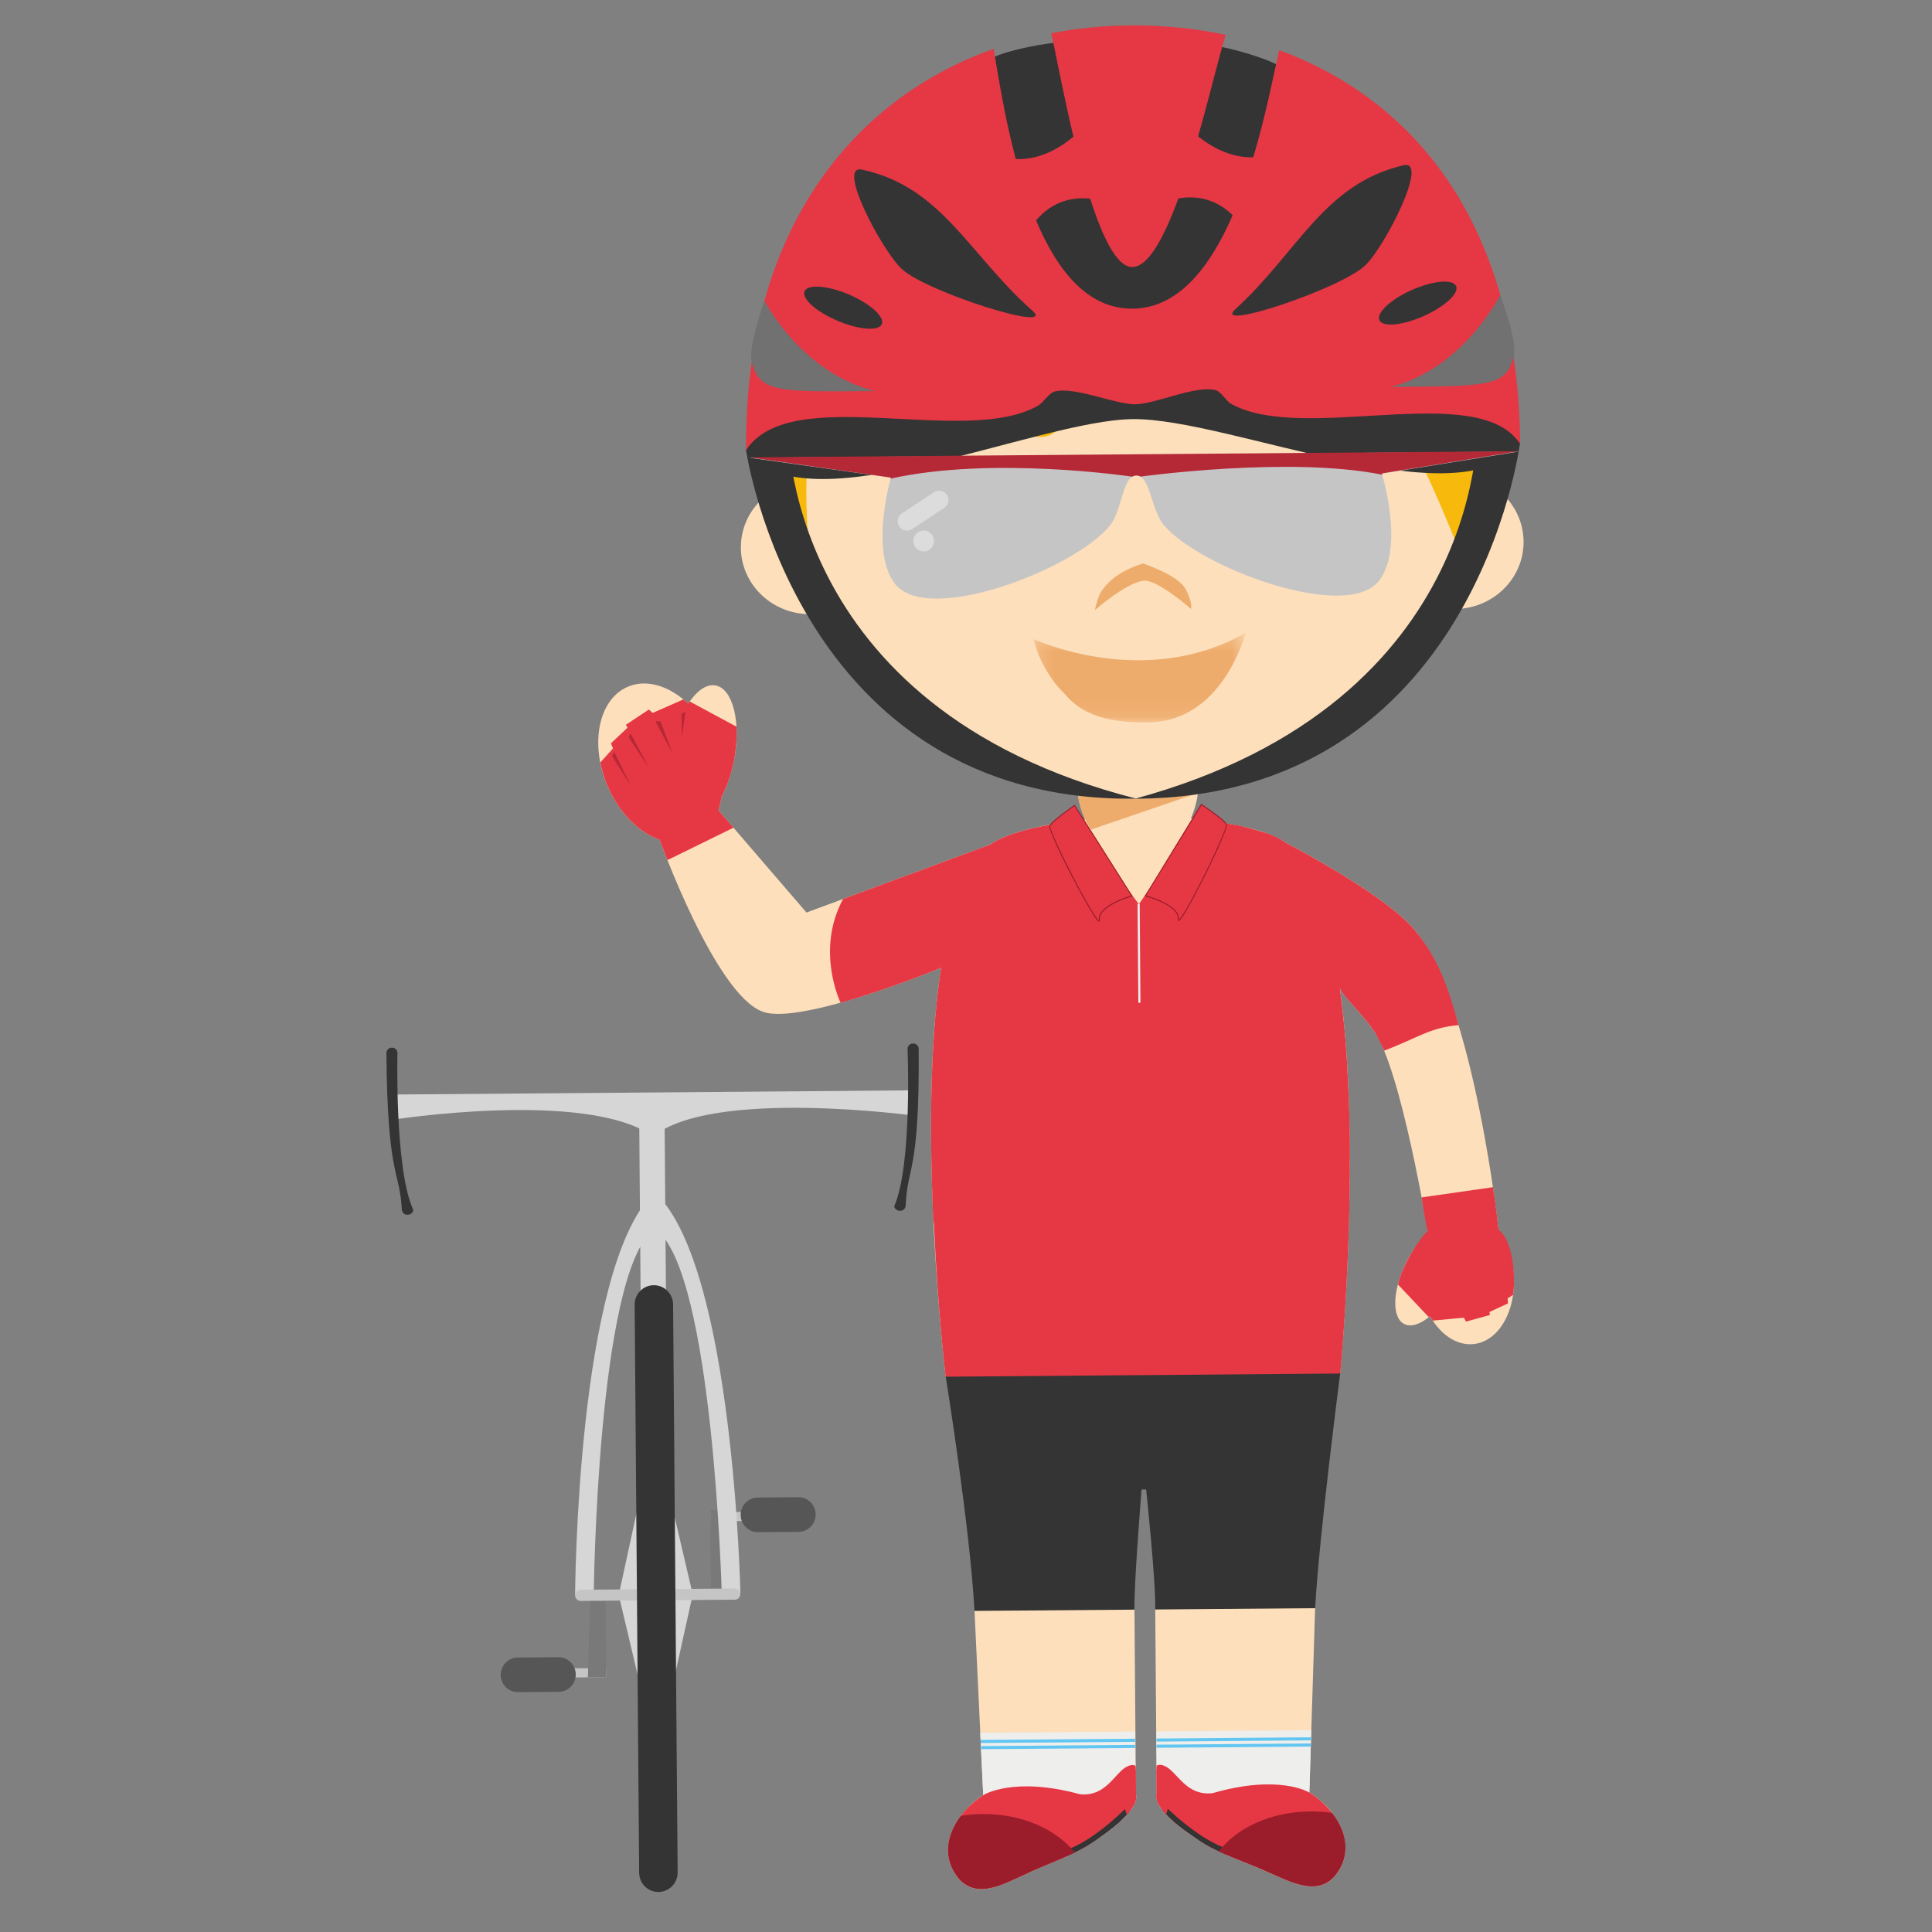 <?xml version="1.0" encoding="UTF-8"?>
<svg width="120px" height="120px" viewBox="0 0 120 120" version="1.1" xmlns="http://www.w3.org/2000/svg" xmlns:xlink="http://www.w3.org/1999/xlink">
    <rect x="0" y="0" width="120" height="120" fill="#808080" stroke="none"/>
    <!-- Generator: Sketch 51.1 (57501) - http://www.bohemiancoding.com/sketch -->
    <title>Cyclist</title>
    <desc>Created with Sketch.</desc>
    <defs>
        <polygon id="path-1" points="0.199 0.299 13.373 0.299 13.373 5.867 0.199 5.867"></polygon>
    </defs>
    <g id="Cyclist" stroke="none" stroke-width="1" fill="none" fill-rule="evenodd">
        <g id="Group-62" transform="translate(24, 1)">
            <path d="M46.554,110.434 L46.463,98.942 L36.527,99.021 L37.07,110.508 L37.083,110.508 C35.307,111.632 34.032,113.895 35.573,115.723 C36.735,117.006 38.418,115.969 39.695,115.414 C41.111,114.721 42.736,114.23 44.015,113.336 C44.836,112.746 45.813,112.104 46.367,111.222 C46.535,110.953 46.615,110.682 46.554,110.434" id="Fill-789" fill="#FDDFBB"></path>
            <path d="M57.32,110.347 L57.326,110.347 L57.686,98.851 L47.754,98.932 L47.844,110.421 C47.787,110.682 47.869,110.941 48.044,111.208 C48.616,112.081 49.593,112.709 50.43,113.286 C51.72,114.16 53.347,114.624 54.777,115.296 C56.069,115.826 57.77,116.839 58.906,115.536 C60.411,113.684 59.105,111.431 57.32,110.347" id="Fill-791" fill="#FDDFBB"></path>
            <path d="M50.152,84.34 L46.99,84.367 L44.083,84.388 L34.735,84.466 C34.735,84.466 36.258,93.937 36.527,99.055 L46.463,98.978 C46.412,97.659 46.903,91.517 46.903,91.517 L47.189,91.515 C47.189,91.515 47.8,97.258 47.753,98.968 L57.687,98.887 C57.917,94.523 59.246,84.268 59.246,84.268 L50.152,84.34 Z" id="Fill-793" fill="#333433"></path>
            <path d="M46.499,106.55 L36.884,106.626 L37.07,110.489 L37.082,110.489 C36.769,110.684 36.477,110.928 36.218,111.183 L36.238,113.663 L43.603,113.601 C43.743,113.52 43.881,113.433 44.014,113.336 C44.835,112.746 45.812,112.092 46.368,111.214 C46.536,110.945 46.615,110.665 46.553,110.415 L46.53,110.415 L46.499,106.55 Z" id="Fill-795" fill="#EEEEED"></path>
            <polygon id="Fill-797" fill="#61C6F1" points="36.907 107.069 36.913 107.262 46.503 107.187 46.501 106.995"></polygon>
            <polygon id="Fill-799" fill="#61C6F1" points="36.927 107.453 36.937 107.644 46.505 107.569 46.505 107.377"></polygon>
            <path d="M58.876,111.79 C58.481,111.223 57.922,110.707 57.319,110.328 L57.325,110.328 L57.449,106.461 L47.825,106.54 L47.856,110.403 L47.844,110.403 C47.784,110.658 47.869,110.933 48.044,111.2 C48.615,112.069 49.593,112.701 50.432,113.287 C50.564,113.369 50.703,113.465 50.847,113.545 L58.891,113.479 L58.876,111.79 Z" id="Fill-801" fill="#EEEEED"></path>
            <polygon id="Fill-803" fill="#61C6F1" points="47.829 107.174 57.426 107.098 57.432 106.905 47.827 106.984"></polygon>
            <polygon id="Fill-805" fill="#61C6F1" points="47.831 107.557 57.416 107.48 57.42 107.287 47.831 107.366"></polygon>
            <path d="M37.092,110.49 L37.069,110.482 L37.069,110.49 L37.081,110.49 C35.308,111.643 34.033,113.885 35.571,115.709 C36.734,116.999 38.419,115.968 39.696,115.409 C41.111,114.717 42.734,114.231 44.014,113.337 C44.837,112.744 45.812,112.09 46.367,111.215 C46.536,110.945 46.614,110.666 46.555,110.415 L46.54,108.703 C46.54,108.703 46.423,108.532 46.032,108.708 C45.248,109.06 44.742,110.618 43.072,110.442 C38.925,109.316 37.092,110.49 37.092,110.49" id="Fill-807" fill="#E63744"></path>
            <path d="M46.24,111.4 L46.031,111.207 C46.031,111.207 43.926,113.398 42.089,113.95 L42.258,114.29 C42.881,114.017 43.476,113.712 44.015,113.338 C44.782,112.783 45.677,112.184 46.24,111.4" id="Fill-809" fill="#333433"></path>
            <path d="M37.031,111.673 C36.571,111.675 36.114,111.714 35.676,111.787 C35.674,111.797 35.67,111.797 35.666,111.803 C34.795,112.971 34.503,114.441 35.571,115.71 C36.733,116.997 38.418,115.968 39.695,115.409 C40.677,114.931 41.757,114.552 42.756,114.062 C41.6,112.615 39.467,111.652 37.031,111.673" id="Fill-811" fill="#9B1D2B"></path>
            <path d="M46.488,108.895 C46.09,108.897 45.77,109.64 45.776,110.559 C45.782,111.011 45.862,111.41 45.992,111.712 C46.128,111.555 46.257,111.39 46.366,111.214 C46.535,110.944 46.615,110.665 46.553,110.414 L46.541,108.895 L46.488,108.895 Z" id="Fill-813" fill="#E63744"></path>
            <path d="M57.307,110.328 L57.326,110.32 L57.326,110.328 L57.32,110.328 C59.105,111.45 60.412,113.672 58.906,115.524 C57.77,116.829 56.067,115.827 54.777,115.288 C53.347,114.62 51.72,114.16 50.43,113.287 C49.593,112.705 48.614,112.069 48.044,111.2 C47.869,110.933 47.781,110.658 47.843,110.403 L47.83,108.693 C47.83,108.693 47.941,108.517 48.342,108.689 C49.124,109.028 49.653,110.579 51.327,110.374 C55.45,109.181 57.307,110.328 57.307,110.328" id="Fill-815" fill="#E63744"></path>
            <path d="M48.171,111.384 L48.37,111.191 C48.37,111.191 50.514,113.344 52.357,113.868 L52.193,114.21 C51.569,113.945 50.971,113.655 50.432,113.286 C49.654,112.742 48.751,112.16 48.171,111.384" id="Fill-817" fill="#333433"></path>
            <path d="M57.382,111.511 C57.847,111.507 58.297,111.536 58.738,111.602 C58.742,111.61 58.75,111.61 58.75,111.621 C59.643,112.77 59.957,114.235 58.906,115.523 C57.769,116.827 56.067,115.827 54.776,115.289 C53.788,114.827 52.704,114.463 51.698,113.991 C52.823,112.525 54.946,111.53 57.382,111.511" id="Fill-819" fill="#9B1D2B"></path>
            <path d="M47.882,108.885 C48.279,108.879 48.61,109.618 48.614,110.537 C48.618,110.99 48.55,111.388 48.429,111.692 C48.283,111.537 48.159,111.375 48.044,111.199 C47.869,110.932 47.781,110.657 47.843,110.402 L47.832,108.885 L47.882,108.885 Z" id="Fill-821" fill="#E63744"></path>
            <path d="M69.998,77.913 C69.885,76.932 69.545,76.058 69.083,75.385 C69.085,75.423 69.085,75.448 69.085,75.448 C69.085,75.448 67.589,61.466 63.938,56.849 C62.263,54.731 56.518,51.686 55.845,51.334 C54.576,50.425 51.724,50.028 49.951,49.879 C50.241,49.22 50.416,48.504 50.412,47.989 L42.928,48.049 C42.934,48.564 43.119,49.264 43.414,49.916 C41.675,50.094 38.797,50.537 37.497,51.462 L26.092,55.679 L20.62,49.32 C20.709,49.059 20.771,48.782 20.816,48.486 C21.159,47.848 21.439,47.047 21.604,46.157 C22.034,43.828 21.517,41.776 20.446,41.575 C19.876,41.468 19.263,41.915 18.744,42.708 C17.588,41.606 16.158,41.149 14.978,41.662 C13.171,42.453 12.616,45.211 13.739,47.829 C14.463,49.506 15.7,50.715 16.973,51.16 C16.973,51.16 20.431,60.791 23.387,61.844 C25.776,62.695 34.455,59.108 34.455,59.108 L34.455,59.093 C32.902,69.152 34.734,84.465 34.734,84.465 L59.245,84.266 C59.245,84.266 60.603,70.345 59.219,60.348 L59.219,60.35 C59.41,60.882 60.475,61.82 61.329,63.01 C63.024,65.386 64.676,75.47 64.676,75.47 C64.637,75.541 64.604,75.613 64.569,75.684 C64.145,76.108 63.736,76.665 63.388,77.331 C62.498,79.066 62.411,80.813 63.209,81.232 C63.639,81.455 64.228,81.25 64.824,80.751 C65.476,81.9 66.491,82.602 67.548,82.48 C69.165,82.296 70.261,80.257 69.998,77.913" id="Fill-823" fill="#FDDFBB"></path>
            <path d="M63.937,56.85 C62.265,54.732 56.519,51.686 55.844,51.335 C55.56,51.125 55.186,50.941 54.764,50.782 C53.686,50.442 52.983,50.287 52.983,50.287 C52.639,50.225 52.289,50.161 51.95,50.109 C51.944,50.105 51.936,50.109 51.936,50.109 C51.818,50.092 51.707,50.076 51.594,50.061 L46.743,54.133 L41.586,50.159 C41.473,50.175 41.36,50.194 41.249,50.221 C41.247,50.225 41.241,50.225 41.241,50.225 C40.891,50.287 40.547,50.349 40.206,50.43 C39.138,50.678 38.132,51.012 37.497,51.461 L28.365,54.839 C26.633,58.052 28.211,61.28 28.211,61.282 C31.233,60.435 34.405,59.135 34.454,59.108 C34.335,59.874 34.238,60.671 34.154,61.48 C34.152,61.553 34.141,61.634 34.139,61.7 C34.135,61.71 34.135,61.716 34.135,61.723 C34.125,61.795 34.125,61.866 34.115,61.934 C34.115,61.944 34.115,61.952 34.111,61.961 C34.106,62.029 34.096,62.099 34.09,62.17 L34.09,62.182 L34.09,62.203 C34.084,62.271 34.08,62.338 34.069,62.41 L34.069,62.439 C34.065,62.507 34.059,62.578 34.059,62.648 C34.053,62.654 34.053,62.663 34.053,62.667 L34.053,62.677 C34.049,62.754 34.039,62.822 34.036,62.89 L34.036,62.909 C33.825,65.689 33.798,68.641 33.857,71.444 L33.857,71.455 C33.857,71.527 33.864,71.593 33.864,71.664 L33.864,71.689 L33.864,71.707 C33.864,71.778 33.864,71.844 33.866,71.91 C33.872,71.92 33.872,71.939 33.872,71.951 C33.872,72.018 33.872,72.084 33.876,72.148 C33.876,72.161 33.88,72.175 33.88,72.183 L33.88,72.198 C33.88,72.26 33.88,72.328 33.882,72.392 L33.882,72.401 L33.882,72.446 C33.888,72.504 33.888,72.566 33.888,72.626 L33.888,72.68 C33.895,72.748 33.895,72.811 33.899,72.873 L33.899,72.922 C33.899,72.987 33.901,73.053 33.905,73.113 L33.905,73.167 C33.911,73.341 33.919,73.521 33.927,73.692 C33.927,73.742 33.932,73.79 33.934,73.833 L33.934,73.885 C33.938,73.953 33.938,74.015 33.94,74.075 C33.944,74.102 33.94,74.127 33.94,74.152 C33.944,74.204 33.944,74.258 33.944,74.316 L33.944,74.318 C33.944,74.334 33.95,74.357 33.952,74.38 C33.956,74.421 33.956,74.467 33.96,74.508 L33.96,74.562 C33.962,74.578 33.962,74.597 33.962,74.614 L33.962,74.636 C33.973,74.692 33.973,74.752 33.977,74.808 C33.977,74.823 33.987,74.839 33.987,74.848 C33.993,74.92 34.012,74.99 34.012,75.065 C34.242,80.392 34.736,84.509 34.736,84.509 L59.247,84.312 C59.247,84.312 59.699,79.611 59.819,73.755 C59.819,73.746 59.819,73.744 59.817,73.732 C59.817,73.705 59.821,73.668 59.821,73.637 L59.821,73.537 C59.821,73.523 59.821,73.512 59.825,73.496 C59.825,73.459 59.823,73.417 59.823,73.382 C59.823,73.355 59.825,73.33 59.825,73.307 L59.825,73.237 C59.825,73.183 59.823,73.129 59.829,73.076 L59.829,72.997 C59.829,72.982 59.829,72.972 59.833,72.966 C59.833,72.922 59.833,72.873 59.831,72.831 L59.831,72.748 C59.833,72.699 59.833,72.653 59.833,72.604 C59.831,72.577 59.831,72.537 59.831,72.502 C59.831,72.473 59.835,72.448 59.835,72.423 L59.835,72.365 C59.833,72.332 59.833,72.293 59.841,72.256 L59.841,72.187 L59.841,72.123 C59.841,72.088 59.839,72.047 59.839,72.009 C59.839,71.976 59.843,71.935 59.843,71.898 L59.843,71.765 C59.841,71.73 59.841,71.689 59.843,71.647 L59.843,71.519 C59.843,71.49 59.841,71.455 59.841,71.426 L59.841,71.283 C59.841,71.246 59.839,71.21 59.839,71.175 C59.843,71.125 59.843,71.078 59.843,71.032 C59.843,71.001 59.847,70.976 59.847,70.949 C59.845,70.894 59.847,70.84 59.847,70.78 L59.847,70.761 C59.847,70.745 59.845,70.726 59.845,70.707 C59.843,70.651 59.839,70.595 59.843,70.533 C59.862,70.109 59.784,66.929 59.757,66.826 C59.757,66.826 59.753,66.685 59.747,66.623 L59.747,66.579 C59.747,66.513 59.74,66.445 59.734,66.376 L59.734,66.333 C59.734,66.261 59.732,66.203 59.726,66.13 L59.726,66.076 C59.72,66.018 59.716,65.956 59.714,65.896 L59.714,65.863 C59.714,65.849 59.71,65.836 59.71,65.826 C59.705,65.768 59.705,65.706 59.699,65.648 C59.699,65.619 59.697,65.6 59.697,65.577 C59.695,65.519 59.691,65.464 59.691,65.408 C59.691,65.381 59.685,65.356 59.685,65.333 C59.679,65.271 59.679,65.213 59.677,65.153 C59.677,65.13 59.671,65.11 59.671,65.083 C59.664,65.025 59.664,64.969 59.662,64.909 C59.662,64.89 59.656,64.871 59.656,64.861 L59.656,64.834 C59.652,64.776 59.644,64.716 59.644,64.66 C59.642,64.64 59.642,64.615 59.638,64.586 C59.638,64.536 59.629,64.476 59.623,64.422 C59.623,64.406 59.623,64.385 59.621,64.366 L59.621,64.346 C59.617,64.284 59.613,64.232 59.605,64.172 C59.605,64.143 59.605,64.12 59.603,64.093 C59.599,64.041 59.599,63.987 59.59,63.927 C59.59,63.919 59.59,63.905 59.588,63.892 C59.588,63.88 59.588,63.869 59.584,63.851 C59.584,63.793 59.578,63.737 59.574,63.683 C59.57,63.658 59.57,63.631 59.57,63.607 C59.564,63.555 59.557,63.493 59.555,63.441 C59.551,63.424 59.551,63.412 59.551,63.395 C59.551,63.383 59.551,63.371 59.543,63.362 C59.537,63.3 59.535,63.25 59.531,63.19 C59.531,63.172 59.527,63.145 59.524,63.12 C59.52,63.068 59.516,63.012 59.512,62.954 C59.508,62.932 59.502,62.894 59.502,62.863 C59.498,62.818 59.492,62.762 59.487,62.712 C59.487,62.685 59.485,62.65 59.477,62.625 C59.473,62.574 59.467,62.52 59.465,62.468 C59.465,62.443 59.457,62.42 59.452,62.4 C59.45,62.338 59.444,62.286 59.44,62.23 C59.434,62.207 59.434,62.18 59.432,62.155 C59.428,62.099 59.422,62.044 59.413,61.99 C59.411,61.973 59.407,61.959 59.407,61.94 L59.407,61.928 C59.397,61.872 59.395,61.812 59.389,61.754 C59.385,61.741 59.383,61.723 59.383,61.706 L59.383,61.702 C59.376,61.64 59.364,61.576 59.362,61.514 C59.362,61.507 59.362,61.497 59.358,61.489 C59.352,61.418 59.343,61.352 59.333,61.282 C59.298,60.969 59.255,60.665 59.218,60.356 C59.413,60.89 60.475,61.818 61.329,63.01 C61.54,63.313 61.975,64.255 61.975,64.255 C64.065,63.474 64.789,62.826 66.593,62.673 C65.821,59.835 65.188,58.431 63.937,56.85" id="Fill-825" fill="#E63744"></path>
            <path d="M17.457,52.422 L21.558,50.41 L20.62,49.321 C20.709,49.058 20.771,48.781 20.816,48.487 C21.159,47.847 21.439,47.046 21.604,46.158 C21.729,45.452 21.779,44.769 21.744,44.16 L21.719,44.121 L18.833,42.568 C18.806,42.611 18.777,42.659 18.744,42.709 C18.654,42.618 18.553,42.531 18.456,42.452 L18.427,42.452 L16.533,43.282 L16.305,43.069 L14.871,44.021 L14.98,44.195 L13.947,45.17 L14.075,45.485 L13.287,46.358 C13.381,46.845 13.529,47.34 13.739,47.828 C14.463,49.507 15.7,50.716 16.973,51.161 C16.973,51.161 17.15,51.65 17.457,52.422" id="Fill-827" fill="#E63744"></path>
            <polygon id="Fill-829" fill="#B52836" points="14.15 45.706 15.178 47.799 14.02 45.969"></polygon>
            <polygon id="Fill-831" fill="#B52836" points="15.152 44.542 16.341 46.74 15.047 44.805"></polygon>
            <polygon id="Fill-833" fill="#B52836" points="16.709 43.798 17.024 43.796 17.773 45.808"></polygon>
            <polygon id="Fill-835" fill="#B52836" points="18.571 43.222 18.351 44.797 18.339 43.337"></polygon>
            <path d="M68.73,72.738 L64.301,73.373 C64.301,73.373 64.583,75.255 64.676,75.464 C64.112,75.982 63.09,77.621 62.83,78.783 L64.748,80.813 C64.785,80.78 64.785,80.776 64.826,80.751 C64.879,80.853 64.929,80.929 64.995,81.023 L65.06,81.018 L66.922,80.842 L67.056,81.087 L68.547,80.675 L68.506,80.495 L69.664,79.954 L69.64,79.644 L69.973,79.433 C70.137,78.561 70.051,76.124 69.082,75.385 C69.082,75.385 68.864,73.487 68.73,72.738" id="Fill-837" fill="#E63744"></path>
            <path d="M46.738,55.165 L42.892,49.973 C44.064,49.826 44.945,49.7 44.945,49.7 L46.634,49.708 L46.778,49.708 L48.466,49.706 C48.466,49.706 49.271,49.768 50.363,49.87 L46.738,55.165 Z" id="Fill-847" fill="#FDDFBB"></path>
            <path d="M46.307,54.652 C46.307,54.652 44.186,55.234 44.287,56.12 C44.383,57.016 41.038,50.588 41.207,50.286 C41.37,49.978 42.742,49.029 42.742,49.029 L46.307,54.652 Z" id="Fill-849" fill="#E63744"></path>
            <path d="M42.735,49.072 C42.541,49.205 41.383,50.026 41.231,50.304 C41.196,50.38 41.486,51.132 42.235,52.627 C43.128,54.423 44.078,56.09 44.255,56.173 C44.255,56.164 44.255,56.152 44.251,56.129 C44.158,55.281 45.95,54.719 46.254,54.628 L42.735,49.072 Z M42.418,53.136 C42.097,52.513 41.07,50.465 41.182,50.267 C41.346,49.96 42.671,49.037 42.722,49.006 L42.751,48.979 L46.353,54.672 L46.314,54.68 C46.294,54.684 44.222,55.268 44.317,56.119 C44.321,56.173 44.319,56.206 44.296,56.225 C44.29,56.235 44.271,56.243 44.257,56.243 C43.987,56.204 42.486,53.26 42.418,53.136 Z" id="Fill-851" fill="#9B1D2B"></path>
            <path d="M47.144,54.646 C47.144,54.646 49.276,55.194 49.187,56.08 C49.103,56.979 52.345,50.499 52.174,50.197 C52.001,49.893 50.619,48.967 50.619,48.967 L47.144,54.646 Z" id="Fill-853" fill="#E63744"></path>
            <path d="M47.193,54.618 C47.501,54.705 49.299,55.241 49.221,56.09 C49.217,56.112 49.217,56.127 49.217,56.131 C49.394,56.046 50.317,54.365 51.185,52.556 C51.907,51.047 52.189,50.291 52.148,50.216 C51.996,49.941 50.823,49.14 50.634,49.01 L47.193,54.618 Z M49.219,56.203 C49.204,56.203 49.19,56.195 49.176,56.185 C49.159,56.168 49.151,56.131 49.155,56.081 C49.239,55.23 47.158,54.678 47.135,54.674 L47.096,54.667 L50.611,48.918 L50.638,48.943 C50.694,48.972 52.029,49.875 52.2,50.177 C52.309,50.376 51.317,52.44 51.004,53.067 C50.947,53.195 49.48,56.16 49.219,56.203 Z" id="Fill-855" fill="#9B1D2B"></path>
            <polygon id="Fill-857" fill="#EEEEED" points="46.835 61.285 46.705 61.285 46.656 55.143 46.788 55.143"></polygon>
            <path d="M43.755,50.53 L50.385,48.263 L50.4,48.25 C49.166,48.476 47.894,48.598 46.596,48.609 C45.35,48.619 44.136,48.522 42.947,48.341 C43.023,48.987 43.325,49.884 43.755,50.53" id="Fill-859" fill="#EEAC6C"></path>
            <path d="M68.694,29.187 C68.851,28.076 68.925,26.935 68.916,25.78 C68.818,13.27 58.664,3.209 46.234,3.308 C33.805,3.409 23.809,13.628 23.908,26.14 C23.916,27.247 24.005,28.328 24.163,29.388 C22.871,30.115 22.005,31.471 22.016,33.023 C22.034,35.317 23.974,37.166 26.346,37.147 C26.504,37.147 26.665,37.13 26.823,37.118 C30.721,44.032 38.131,48.678 46.592,48.61 C55.047,48.543 62.371,43.79 66.164,36.822 C66.234,36.822 66.3,36.826 66.365,36.826 C68.741,36.81 70.651,34.928 70.632,32.632 C70.62,31.189 69.85,29.922 68.694,29.187" id="Fill-861" fill="#FDDFBB"></path>
            <g id="Page-1" transform="translate(34, 23)">
                <path d="M8.311,1.65 C8.311,1.65 7.808,3.453 6.229,3.096 C5.457,2.922 5.321,1.895 2.843,2.356 C2.064,2.536 0.426,3.512 0.111,4.164 C-0.205,4.816 0.023,1.772 2.568,0.642 C4.403,-0.033 5.025,0 6.545,0 C8.064,0 8.532,0.907 8.311,1.65" id="Fill-1" fill="#F6B90C"></path>
                <path d="M18.052,1.65 C18.052,1.65 18.555,3.453 20.134,3.096 C20.906,2.922 21.042,1.895 23.52,2.356 C24.299,2.536 25.937,3.512 26.252,4.164 C26.568,4.816 26.339,1.772 23.795,0.642 C21.96,-0.033 21.338,0 19.818,0 C18.299,0 17.831,0.907 18.052,1.65" id="Fill-3" fill="#F6B90C"></path>
                <path d="M6,9 C6,10.657 5.105,12 4,12 C2.895,12 2,10.657 2,9 C2,7.343 2.895,6 4,6 C5.105,6 6,7.343 6,9" id="Fill-5" fill="#6172BB"></path>
                <path d="M24,9 C24,10.657 23.105,12 22,12 C20.895,12 20,10.657 20,9 C20,7.343 20.895,6 22,6 C23.105,6 24,7.343 24,9" id="Fill-7" fill="#6172BB"></path>
                <path d="M13.02,12.069 C13.859,11.955 15.98,13.826 15.98,13.826 C15.98,13.826 16.083,13.412 15.64,12.588 C15.163,11.703 12.99,11 12.99,11 C12.99,11 11.303,11.448 10.503,12.604 C10.207,12.894 10,13.903 10,13.903 C10,13.903 11.895,12.222 13.02,12.069 Z" id="Fill-9" fill="#EEAC6C"></path>
                <g id="Group-13" transform="translate(6, 15)">
                    <mask id="mask-2" fill="white">
                        <use xlink:href="#path-1"></use>
                    </mask>
                    <g id="Clip-12"></g>
                    <path d="M0.199,0.696 C0.199,0.696 7.098,3.904 13.373,0.299 C13.373,0.299 11.982,5.768 7.423,5.86 C3.308,5.982 2.439,4.368 1.946,3.904 C1.453,3.441 0.525,2.132 0.199,0.696" id="Fill-11" fill="#EEAC6C" mask="url(#mask-2)"></path>
                </g>
            </g>
            <path d="M37.895,31.033 C37.908,32.441 37.079,33.583 36.05,33.59 C35.017,33.598 34.176,32.468 34.164,31.062 C34.153,29.656 34.976,28.514 36.007,28.505 C37.039,28.499 37.885,29.627 37.895,31.033" id="Fill-867" fill="#FFFFFF"></path>
            <path d="M57.958,30.869 C57.971,32.277 57.14,33.42 56.111,33.43 C55.08,33.438 54.233,32.308 54.223,30.902 C54.212,29.497 55.039,28.354 56.07,28.346 C57.098,28.335 57.948,29.466 57.958,30.869" id="Fill-869" fill="#FFFFFF"></path>
            <path d="M37.188,31.741 C37.196,32.608 36.686,33.318 36.044,33.322 C35.409,33.328 34.884,32.627 34.876,31.759 C34.87,30.89 35.382,30.184 36.022,30.175 C36.66,30.171 37.182,30.873 37.188,31.741" id="Fill-871" fill="#1679AF"></path>
            <path d="M57.253,31.581 C57.262,32.448 56.747,33.158 56.108,33.162 C55.468,33.166 54.947,32.467 54.939,31.599 C54.931,30.73 55.443,30.022 56.085,30.016 C56.721,30.012 57.245,30.711 57.253,31.581" id="Fill-873" fill="#1679AF"></path>
            <path d="M33.014,27.962 C34.838,26.805 37.535,26.06 37.535,26.06 C37.852,25.457 37.56,24.443 37.132,24.379 C35.785,24.198 33.014,27.962 33.014,27.962" id="Fill-875" fill="#F7B90B"></path>
            <path d="M59.065,27.752 C57.218,26.626 54.509,25.922 54.509,25.922 C54.182,25.325 54.463,24.307 54.891,24.237 C56.229,24.034 59.065,27.752 59.065,27.752" id="Fill-877" fill="#F7B90B"></path>
            <path d="M69.785,22.821 C69.762,21.637 69.666,20.198 69.487,18.664 C66.385,8.719 57.119,1.542 46.227,1.629 C36.741,1.705 28.578,7.268 24.68,15.298 C23.613,18.451 22.965,21.55 22.919,22.943 C22.767,27.791 26.328,35.014 26.328,35.014 C25.845,27.046 25.933,27.063 27.834,25.667 C30.195,23.926 35.17,20.683 37.085,18.461 C37.447,18.037 38.2,16.515 38.2,16.515 C38.2,16.515 38.136,17.706 38.8,18.221 C42.81,21.355 54.527,17.745 59.006,20.15 C62.667,22.111 67.191,34.685 67.191,34.685 C68.97,31.242 69.841,25.477 69.785,22.821" id="Fill-879" fill="#F7B90B"></path>
            <path d="M22.34,26.965 C22.34,26.965 25.494,48.88 46.592,48.609 C24.344,42.947 24.932,25.272 24.932,25.272 L22.982,24.489 L22.34,26.965 Z" id="Fill-881" fill="#333433"></path>
            <path d="M70.4,26.579 C70.4,26.579 67.594,48.544 46.492,48.612 C68.651,42.59 67.785,24.929 67.785,24.929 L69.723,24.118 L70.4,26.579 Z" id="Fill-883" fill="#333433"></path>
            <path d="M22.34,26.965 C25.86,31.892 40.355,25.081 46.38,25.032 C52.401,24.982 66.83,31.449 70.42,26.578 L68.871,22.695 L24.5,22.21 L22.34,26.965 Z" id="Fill-885" fill="#333433"></path>
            <path d="M24.461,17.079 L28.8,9.099 C28.8,9.099 35.224,3.774 37.705,2.557 C38.563,2.139 40.478,1.77 41.427,1.667 C44.033,1.396 49.334,1.435 51.908,1.924 C52.776,2.091 54.479,2.584 55.261,2.986 C57.664,4.222 64.15,9.128 64.15,9.128 L67.882,16.732 L61.498,21.901 L30.382,22.149 L24.461,17.079 Z" id="Fill-887" fill="#343434"></path>
            <path d="M64.415,18.636 C63.096,19.22 61.87,19.332 61.673,18.882 C61.482,18.431 62.391,17.589 63.703,17.005 C65.024,16.427 66.246,16.32 66.443,16.771 C66.639,17.22 65.73,18.052 64.415,18.636 M60.815,15.469 C59.276,16.953 51.165,19.628 52.745,18.191 C56.623,14.651 58.235,10.407 63.185,9.264 C64.794,8.896 62.008,14.32 60.815,15.469 M46.411,18.17 C43.556,18.232 41.649,15.777 40.353,12.686 C41.47,11.372 42.823,11.241 43.714,11.343 C44.473,13.715 45.354,15.552 46.302,15.585 C47.306,15.618 48.302,13.755 49.192,11.324 C50.023,11.179 51.381,11.192 52.562,12.368 C51.188,15.533 49.24,18.114 46.411,18.17 M32.005,15.701 C30.791,14.57 27.926,9.192 29.534,9.534 C34.508,10.598 36.181,14.813 40.12,18.292 C41.721,19.704 33.568,17.158 32.005,15.701 M30.771,19.129 C30.581,19.582 29.353,19.489 28.03,18.928 C26.702,18.365 25.78,17.547 25.971,17.092 C26.165,16.643 27.389,16.727 28.713,17.286 C30.038,17.849 30.958,18.678 30.771,19.129 M55.448,2.118 C55.104,3.677 54.615,6.188 53.843,8.768 C52.344,8.824 51.079,8 50.416,7.47 C51.179,4.797 51.786,2.234 52.128,1.164 C50.192,0.754 48.205,0.564 46.22,0.576 C44.547,0.59 42.889,0.752 41.293,1.067 C41.534,2.073 42.015,4.729 42.673,7.488 C42.019,8.041 40.692,8.96 39.09,8.877 C38.378,6.196 37.981,3.58 37.715,2.035 C28.855,5.182 22.231,13.436 22.34,26.964 C25.107,22.698 36.045,26.83 40.538,24.159 C40.756,24.027 41.171,23.414 41.474,23.329 C42.696,22.971 45.236,24.12 46.516,24.11 C47.791,24.101 50.32,22.882 51.544,23.246 C51.834,23.335 52.202,23.936 52.43,24.062 C56.894,26.623 67.824,22.549 70.42,26.579 C70.309,12.769 63.703,5.137 55.448,2.118" id="Fill-889" fill="#E63744"></path>
            <path d="M23.481,17.684 C23.481,17.684 25.798,22.199 30.369,23.29 C24.319,23.335 23.201,23.414 22.693,21.499 C22.444,20.561 23.481,17.684 23.481,17.684" id="Fill-891" fill="#717171"></path>
            <path d="M69.176,17.32 C69.176,17.32 66.936,21.868 62.388,23.032 C68.434,22.982 69.553,23.044 70.032,21.121 C70.265,20.179 69.176,17.32 69.176,17.32" id="Fill-893" fill="#717171"></path>
            <path d="M70.329,27.048 L22.544,27.431 L31.332,28.667 C30.962,30.036 30.264,33.505 31.573,35.24 C33.597,37.933 42.912,34.265 44.971,31.599 C45.705,30.644 45.722,28.547 46.58,28.535 C47.435,28.522 47.493,30.623 48.25,31.563 C50.352,34.192 59.717,37.739 61.702,35.014 C62.979,33.257 62.226,29.783 61.833,28.419 L70.329,27.048 Z" id="Fill-895" fill="#C6C5C6"></path>
            <path d="M34.82,29.737 C34.994,30.008 34.918,30.368 34.653,30.544 L32.649,31.861 C32.384,32.037 32.024,31.962 31.849,31.693 L31.849,31.691 C31.674,31.424 31.748,31.064 32.016,30.888 L34.015,29.569 C34.277,29.391 34.641,29.468 34.815,29.737 L34.82,29.737 Z" id="Fill-897" fill="#DCDCDC"></path>
            <path d="M34.018,32.6 C34.02,32.958 33.732,33.25 33.376,33.252 C33.018,33.254 32.73,32.966 32.728,32.608 C32.726,32.248 33.008,31.954 33.366,31.954 C33.724,31.952 34.016,32.239 34.018,32.6" id="Fill-899" fill="#DCDCDC"></path>
            <path d="M22.543,27.408 L31.331,28.661 C31.329,28.679 31.296,28.735 31.315,28.729 C37.679,27.307 46.328,28.607 46.328,28.607 C46.406,28.561 46.484,28.536 46.581,28.534 C46.673,28.534 46.762,28.559 46.84,28.603 C46.84,28.603 56.062,27.323 61.853,28.485 C61.876,28.489 61.843,28.435 61.834,28.404 L70.328,27.025 L22.543,27.408 Z" id="Fill-901" fill="#B52836"></path>
            <polygon id="Fill-903" fill="#C6C5C6" points="13.65 103.174 10.817 103.196 10.813 102.627 13.645 102.606"></polygon>
            <polygon id="Fill-905" fill="#7A797A" points="12.516 103.184 13.65 103.173 13.607 97.851 12.665 97.857"></polygon>
            <path d="M11.761,103 C11.765,103.596 11.29,104.078 10.702,104.082 L8.186,104.103 C7.593,104.107 7.104,103.633 7.1,103.037 C7.091,102.445 7.577,101.956 8.167,101.952 L10.685,101.932 C11.274,101.925 11.757,102.408 11.761,103" id="Fill-907" fill="#565657"></path>
            <polygon id="Fill-909" fill="#C6C5C6" points="20.116 92.926 22.947 92.903 22.951 93.47 20.12 93.491"></polygon>
            <polygon id="Fill-911" fill="#7A797A" points="21.249 92.784 20.114 92.795 20.159 98.246 21.103 98.239"></polygon>
            <path d="M26.661,93.061 C26.666,93.656 26.192,94.142 25.602,94.146 L23.086,94.167 C22.496,94.171 22.008,93.695 22.004,93.099 C21.998,92.505 22.477,92.018 23.07,92.014 L25.586,91.993 C26.176,91.989 26.657,92.467 26.661,93.061" id="Fill-913" fill="#565657"></path>
            <path d="M16.757,73.152 C16.716,73.119 16.687,73.113 16.654,73.113 C16.628,73.113 16.597,73.121 16.56,73.154 C11.814,77.864 11.721,98.056 11.721,98.056 L12.878,98.046 C12.878,98.046 13.087,78.166 16.578,75.407 C16.613,75.378 16.644,75.344 16.673,75.293 C16.704,75.344 16.735,75.376 16.776,75.404 C20.308,78.11 20.828,97.984 20.828,97.984 L21.987,97.974 C21.987,97.974 21.577,77.785 16.757,73.152" id="Fill-915" fill="#D7D6D6"></path>
            <polygon id="Fill-917" fill="#D7D6D6" points="16.133 90.233 16.254 105.751 14.429 98.069"></polygon>
            <polygon id="Fill-919" fill="#D7D6D6" points="17.201 90.225 17.323 105.741 19.028 98.032"></polygon>
            <path d="M21.981,98.021 C21.983,98.205 21.832,98.356 21.649,98.358 L12.063,98.437 C11.874,98.437 11.726,98.288 11.722,98.103 L11.722,98.085 C11.72,97.894 11.87,97.743 12.059,97.743 L21.645,97.664 C21.828,97.662 21.979,97.811 21.981,98.002 L21.981,98.021 Z" id="Fill-921" fill="#C6C5C6"></path>
            <polygon id="Fill-923" fill="#D7D6D6" points="17.278 68.432 15.702 68.446 15.796 80.161 17.37 80.149"></polygon>
            <path d="M18.089,115.302 C18.093,115.964 17.563,116.508 16.902,116.513 C16.244,116.521 15.703,115.985 15.699,115.322 L15.419,80.042 C15.413,79.374 15.944,78.831 16.604,78.827 C17.266,78.823 17.803,79.355 17.807,80.024 L18.089,115.302 Z" id="Fill-925" fill="#333433"></path>
            <path d="M32.887,68.308 C32.887,68.308 20.281,66.567 16.574,69.579 C12.404,66.631 0.224,68.571 0.224,68.571 L0.211,66.985 L32.873,66.722 L32.887,68.308 Z" id="Fill-927" fill="#D7D6D6"></path>
            <path d="M1.65,74.108 C1.726,74.282 1.504,74.448 1.319,74.45 L1.296,74.45 C1.109,74.452 0.967,74.305 0.957,74.112 C0.829,71.672 0.062,72.16 0,64.412 C0,64.227 0.151,64.074 0.334,64.072 L0.354,64.072 C0.537,64.072 0.687,64.219 0.687,64.405 C0.687,64.405 0.504,71.531 1.65,74.108" id="Fill-929" fill="#333433"></path>
            <path d="M31.565,73.868 C31.487,74.044 31.717,74.205 31.905,74.205 L31.923,74.205 C32.108,74.203 32.246,74.056 32.256,73.862 C32.349,71.419 33.12,71.895 33.061,64.146 C33.059,63.96 32.904,63.813 32.721,63.815 L32.703,63.815 C32.518,63.815 32.367,63.966 32.37,64.152 C32.37,64.152 32.664,71.272 31.565,73.868" id="Fill-931" fill="#333433"></path>
        </g>
    </g>
</svg>